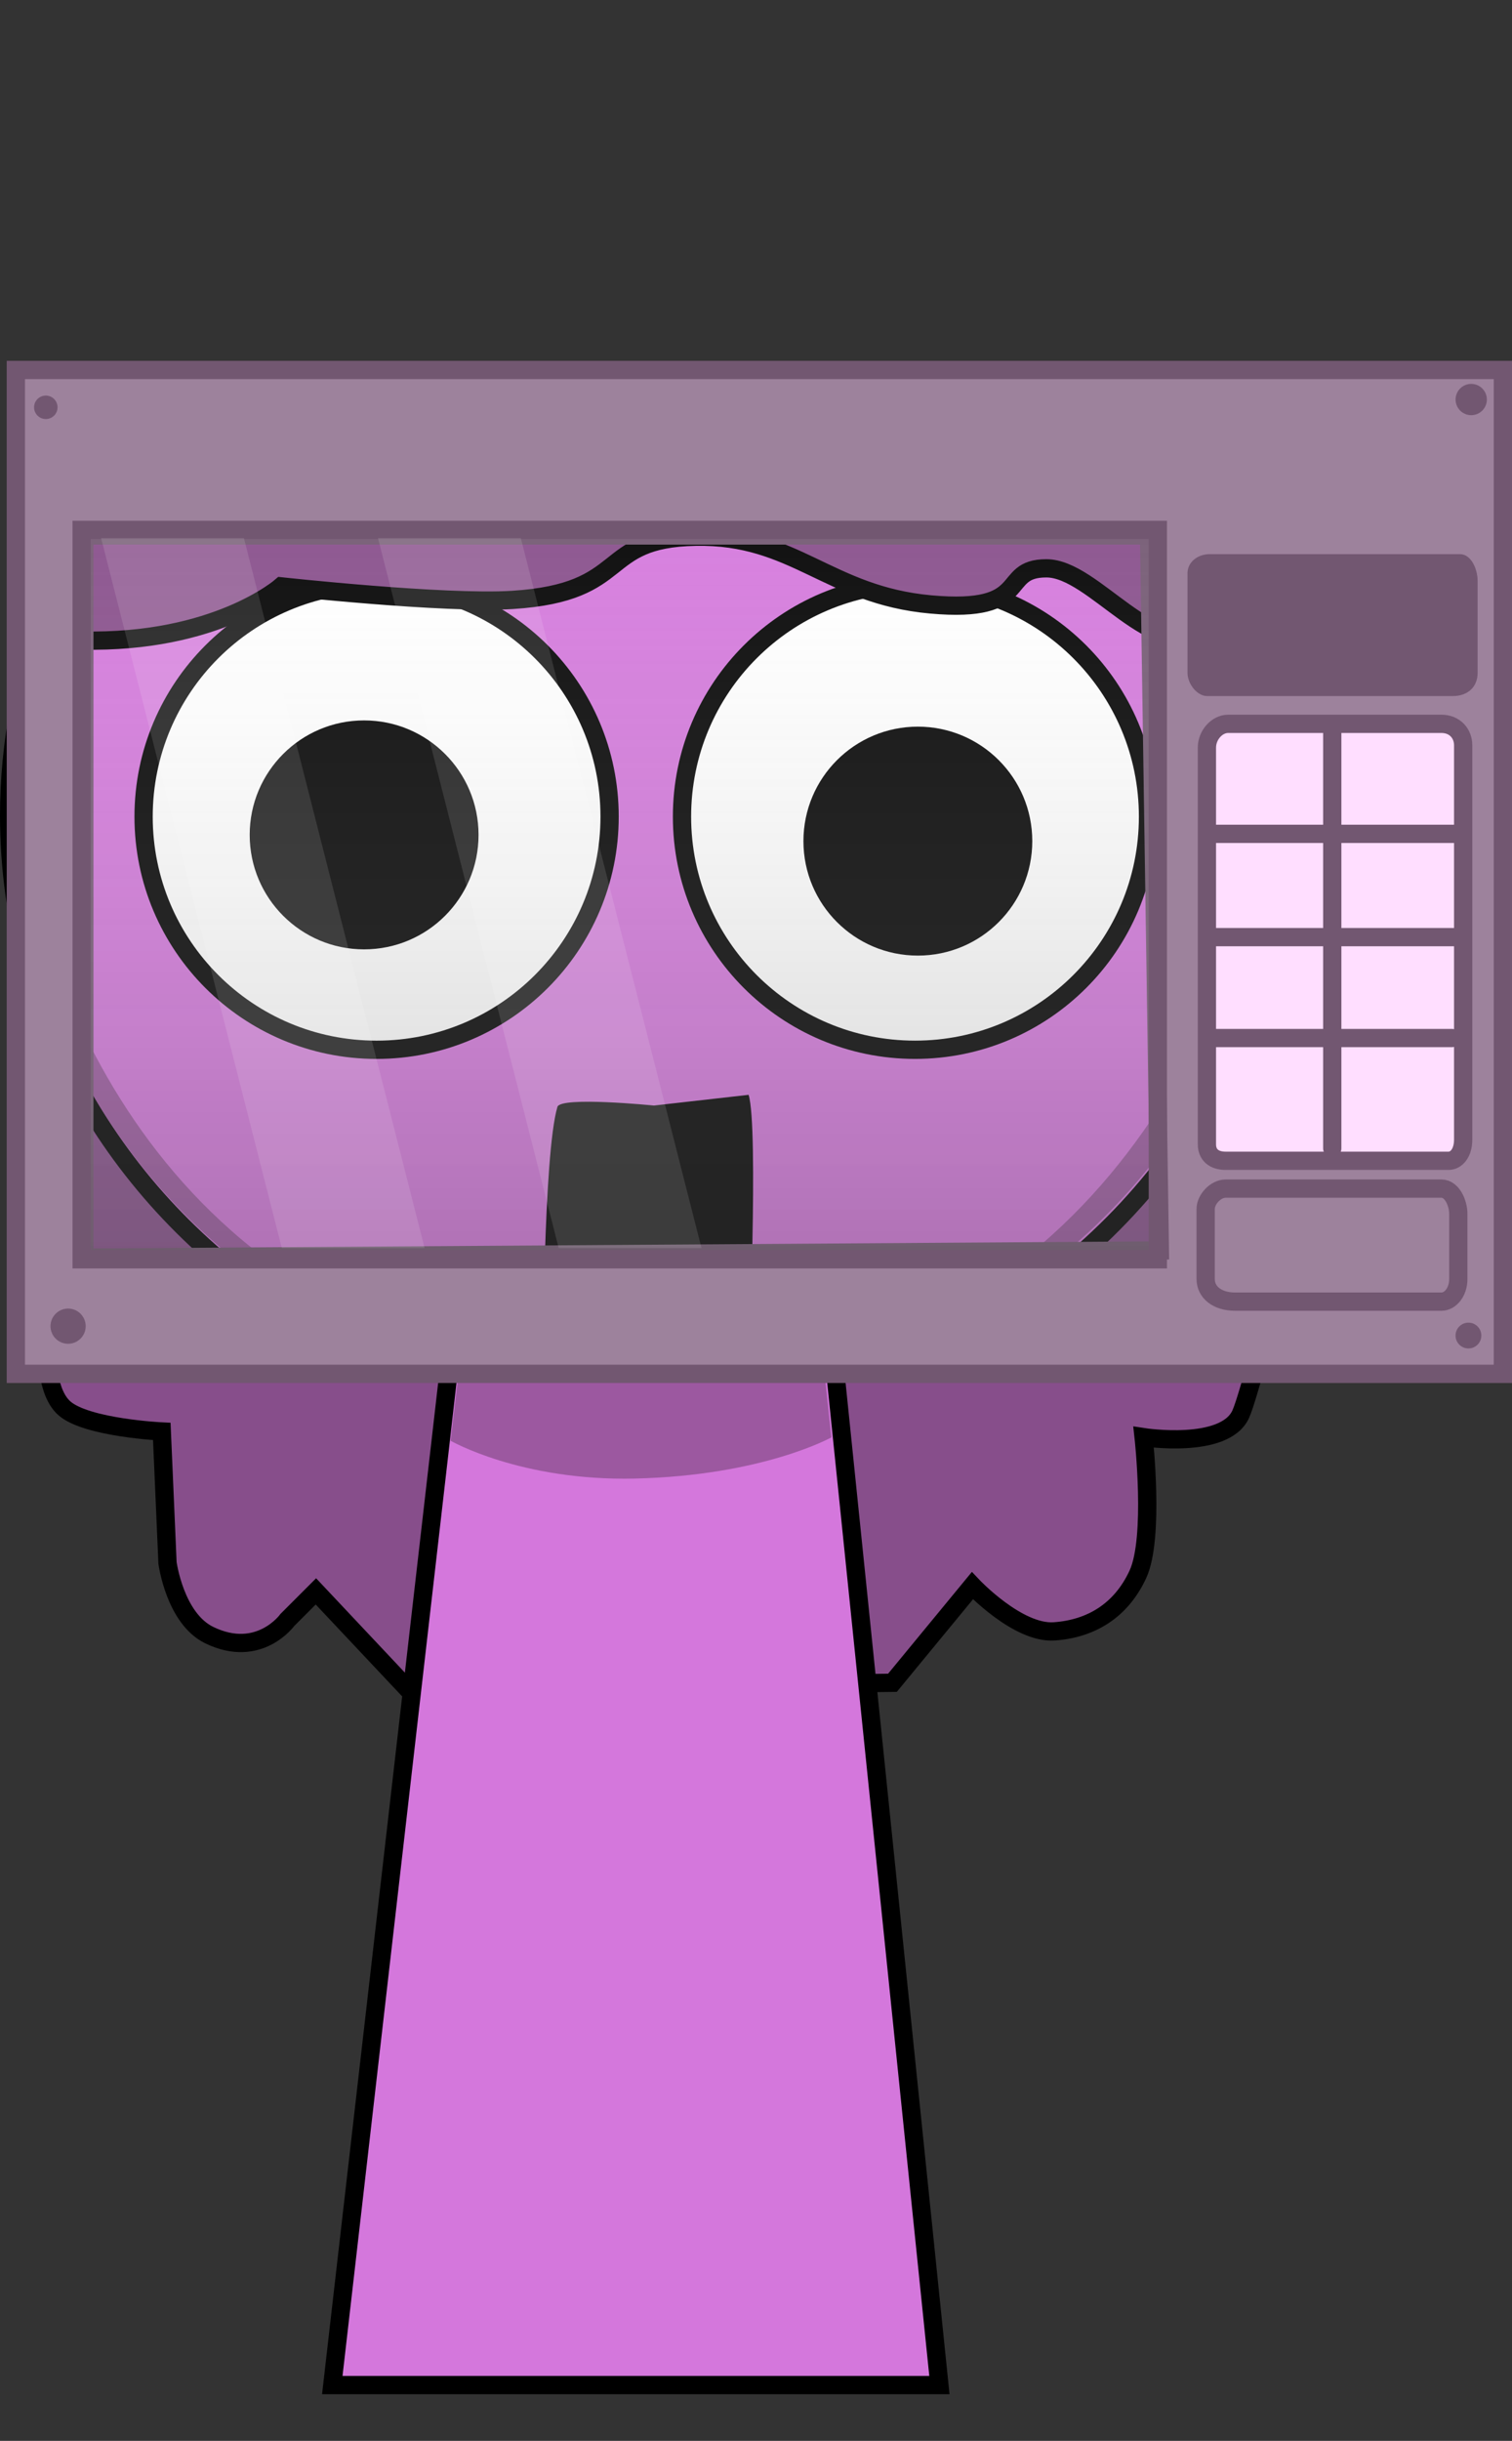 <svg version="1.1" xmlns="http://www.w3.org/2000/svg" xmlns:xlink="http://www.w3.org/1999/xlink" width="165.615" height="267.225" viewBox="0,0,165.615,267.225"><rect x="0" y="0" width="165.615" height="267.225" fill="#333333" stroke="none"/><defs><linearGradient x1="238.235" y1="104.398" x2="238.235" y2="184.256" gradientUnits="userSpaceOnUse" id="color-1"><stop offset="0" stop-color="#ffffff" stop-opacity="0.068"/><stop offset="1" stop-color="#666666" stop-opacity="0.334"/></linearGradient></defs><g transform="translate(-170.353,-46.388)"><g data-paper-data="{&quot;isPaintingLayer&quot;:true}" fill-rule="nonzero" stroke-linejoin="miter" stroke-miterlimit="10" stroke-dasharray="" stroke-dashoffset="0" style="mix-blend-mode: normal"><path d="M179.284,313.613v-267.225h123.182v267.225z" fill-opacity="0.01" fill="#000000" stroke="none" stroke-width="0" stroke-linecap="butt"/><path d="M174.317,144.955l143.81,10.004c0,0 -10.094,42.4 -11.88,46.269c-1.786,3.869 -10.629,2.501 -10.629,2.501c0,0 1.223,10.996 -0.625,15.006c-1.848,4.011 -5.174,5.977 -9.17,6.253c-3.996,0.276 -8.962,-5.002 -8.962,-5.002l-8.754,10.629l-53.147,0.625l-10.004,-10.629l-3.126,3.126c0,0 -3.087,4.306 -8.545,1.667c-3.78,-1.827 -4.585,-7.92 -4.585,-7.92l-0.625,-14.381c0,0 -8.149,-0.393 -10.629,-2.501c-2.481,-2.108 -1.876,-8.128 -1.876,-8.128z" fill="#874e8b" stroke="#000000" stroke-width="2" stroke-linecap="round"/><path d="M206.75,307.5l15.143,-131.842l37.783,-0.158l13.574,132z" fill="#d477dc" stroke="#000000" stroke-width="2" stroke-linecap="butt"/><path d="M219.7,204.113l3.121,-26.328l35.831,-0.142l2.767,26.106c0,0 -7.515,4.196 -21.559,4.51c-12.485,0.279 -20.16,-4.146 -20.16,-4.146z" fill="#9c58a0" stroke="#000000" stroke-width="0" stroke-linecap="butt"/><path d="M171.353,135.69c0,-16.119 6.199,-30.878 16.481,-42.293c12.807,-14.218 29.912,4.617 51.301,4.617c22.379,0 44.337,-17.981 57.115,-2.611c9.239,11.114 14.744,25.097 14.744,40.287c0,25.089 -15.018,46.885 -37.076,57.9c-1.385,-0.864 -2.648,-1.575 -3.665,-2.073c-5.4,-2.647 -11.401,-4.192 -17.648,-4.238c-6.668,-0.05 -13.336,-0.05 -20.004,0c-6.133,0.046 -12.655,1.813 -18.735,2.501c-3.433,0.388 -6.874,0.729 -10.305,1.137c-19.37,-11.648 -32.208,-32.03 -32.208,-55.226z" fill="#d477dc" stroke="#000000" stroke-width="2" stroke-linecap="butt"/><path d="M310.041,135.386c0,25.014 -15.192,46.705 -37.409,57.425c-0.82,-0.482 -1.576,-0.894 -2.234,-1.223c34.004,-15.475 39.643,-57.097 39.643,-56.202z" fill="#9c58a0" stroke="#000000" stroke-width="0" stroke-linecap="butt"/><path d="M172.139,135.386c0,-0.632 3.612,38.533 37.288,54.877c-1.31,0.141 -2.62,0.281 -3.929,0.429c-19.992,-11.304 -33.359,-31.843 -33.359,-55.306z" fill="#9c58a0" stroke="#000000" stroke-width="0" stroke-linecap="butt"/><path d="M186.081,135.795c0,-14.095 11.426,-25.522 25.522,-25.522c14.095,0 25.522,11.426 25.522,25.522c0,14.095 -11.426,25.522 -25.522,25.522c-14.095,0 -25.522,-11.426 -25.522,-25.522z" fill="#ffffff" stroke="#000000" stroke-width="2" stroke-linecap="butt"/><path d="M270.577,161.316c-14.095,0 -25.522,-11.426 -25.522,-25.522c0,-14.095 11.426,-25.522 25.522,-25.522c14.095,0 25.522,11.426 25.522,25.522c0,14.095 -11.426,25.522 -25.522,25.522z" data-paper-data="{&quot;index&quot;:null}" fill="#ffffff" stroke="#000000" stroke-width="2" stroke-linecap="butt"/><path d="M197.703,137.79c0,-6.922 5.611,-12.533 12.533,-12.533c6.922,0 12.533,5.611 12.533,12.533c0,6.922 -5.611,12.533 -12.533,12.533c-6.922,0 -12.533,-5.611 -12.533,-12.533z" fill="#000000" stroke="none" stroke-width="0" stroke-linecap="butt"/><path d="M270.889,151.006c-6.922,0 -12.533,-5.611 -12.533,-12.533c0,-6.922 5.611,-12.533 12.533,-12.533c6.922,0 12.533,5.611 12.533,12.533c0,6.922 -5.611,12.533 -12.533,12.533z" data-paper-data="{&quot;index&quot;:null}" fill="#000000" stroke="none" stroke-width="0" stroke-linecap="butt"/><path d="M252.35,166.248c1.116,3.519 0,29.656 0,29.656c-7.504,-0.135 -15.014,0.035 -22.52,0.111c0,0 0.036,-23.254 1.579,-28.446c0.348,-1.173 10.572,-0.148 10.572,-0.148z" fill="#000000" stroke="none" stroke-width="0" stroke-linecap="butt"/><path d="M174.098,100.206l130.068,-2.471c0,0 4.937,14.255 -1.309,17.791c-6.246,3.536 -12.612,-6.919 -17.895,-6.919c-5.283,0 -1.4,4.968 -12.658,3.954c-11.258,-1.014 -14.897,-7.613 -25.752,-7.413c-10.855,0.2 -6.974,6.094 -20.078,6.919c-7.454,0.469 -25.315,-1.483 -25.315,-1.483c0,0 -7.141,6.259 -21.823,5.93c-3.781,-0.085 -5.674,-8.896 -5.674,-8.896z" fill="#874d8a" stroke="#000000" stroke-width="2" stroke-linecap="round"/><g><path d="M172.09,196.796v-109.904h162.879v109.904zM179.589,184.072l117.808,-0.788l-1.183,-78.274l-116.622,-0.003z" fill="#9d829c" stroke="#725771" stroke-width="2" stroke-linecap="butt"/><path d="M300.427,120.063c0,-1.901 0,-7.757 0,-10.924c0,-1.253 1.165,-2.085 2.416,-2.085c3.623,0 21.472,0 27.423,0c1.215,0 1.935,1.609 1.935,2.925c0,1.848 0,6.965 0,10.084c0,1.493 -1.033,2.528 -2.718,2.528c-6.671,0 -23.551,0 -26.901,0c-1.132,0 -2.155,-1.358 -2.155,-2.528z" fill="#725771" stroke="#725771" stroke-width="0" stroke-linecap="butt"/><path d="M302.413,186.41c0,-2.536 0,-6.295 0,-7.672c0,-1.009 1.061,-2.222 2.191,-2.222c3.164,0 18.327,0 23.639,0c1.154,0 1.844,1.569 1.844,2.771c0,1.392 0,4.771 0,7.124c0,1.428 -0.874,2.479 -1.844,2.479c-2.767,0 -16.321,0 -22.611,0c-1.963,0 -3.219,-1.044 -3.219,-2.479z" fill="none" stroke="#725771" stroke-width="2" stroke-linecap="butt"/><path d="M302.551,171.661c0,-7.795 0,-38.342 0,-43.424c0,-1.399 1.125,-2.603 2.309,-2.603c3.151,0 17.62,0 23.382,0c1.473,0 2.377,1.071 2.377,2.346c0,4.792 0,34.567 0,43.167c0,1.472 -0.747,2.323 -1.607,2.323c-2.849,0 -18.698,0 -24.41,0c-1.281,0 -2.052,-0.655 -2.052,-1.809z" fill="#ffdeff" stroke="#725771" stroke-width="2" stroke-linecap="butt"/><path d="M329.784,192.602c0,-0.78 0.633,-1.413 1.413,-1.413c0.78,0 1.413,0.633 1.413,1.413c0,0.78 -0.633,1.413 -1.413,1.413c-0.78,0 -1.413,-0.633 -1.413,-1.413z" fill="#725771" stroke="none" stroke-width="0" stroke-linecap="butt"/><path d="M175.885,191.575c0,-1.064 0.863,-1.927 1.927,-1.927c1.064,0 1.927,0.863 1.927,1.927c0,1.064 -0.863,1.927 -1.927,1.927c-1.064,0 -1.927,-0.863 -1.927,-1.927z" fill="#725771" stroke="none" stroke-width="0" stroke-linecap="butt"/><path d="M174.086,90.98c0,-0.71 0.575,-1.285 1.285,-1.285c0.71,0 1.285,0.575 1.285,1.285c0,0.71 -0.575,1.285 -1.285,1.285c-0.71,0 -1.285,-0.575 -1.285,-1.285z" fill="#725771" stroke="none" stroke-width="0" stroke-linecap="butt"/><path d="M329.788,90.129c0,-0.946 0.767,-1.713 1.713,-1.713c0.946,0 1.713,0.767 1.713,1.713c0,0.946 -0.767,1.713 -1.713,1.713c-0.946,0 -1.713,-0.767 -1.713,-1.713z" fill="#725771" stroke="none" stroke-width="0" stroke-linecap="butt"/><path d="M316.28,172.108v-45.993" fill="none" stroke="#725771" stroke-width="2" stroke-linecap="round"/><path d="M329.385,160.031h-26.209" fill="none" stroke="#725771" stroke-width="2" stroke-linecap="round"/><path d="M303.433,148.982h26.722" fill="none" stroke="#725771" stroke-width="2" stroke-linecap="round"/><path d="M302.919,137.677h26.979" fill="none" stroke="#725771" stroke-width="2" stroke-linecap="round"/></g><g stroke-linecap="butt"><path d="M179.294,184.256v-79.858h117.882v79.858z" fill="url(#color-1)" stroke="#725771" stroke-width="2"/><path d="M201.218,183.018l-19.793,-77.729h15.643l19.793,77.729z" fill-opacity="0.116" fill="#ffffff" stroke="none" stroke-width="0"/><path d="M231.547,183.018l-19.793,-77.729h15.643l19.793,77.729z" fill-opacity="0.116" fill="#ffffff" stroke="none" stroke-width="0"/></g></g></g></svg>